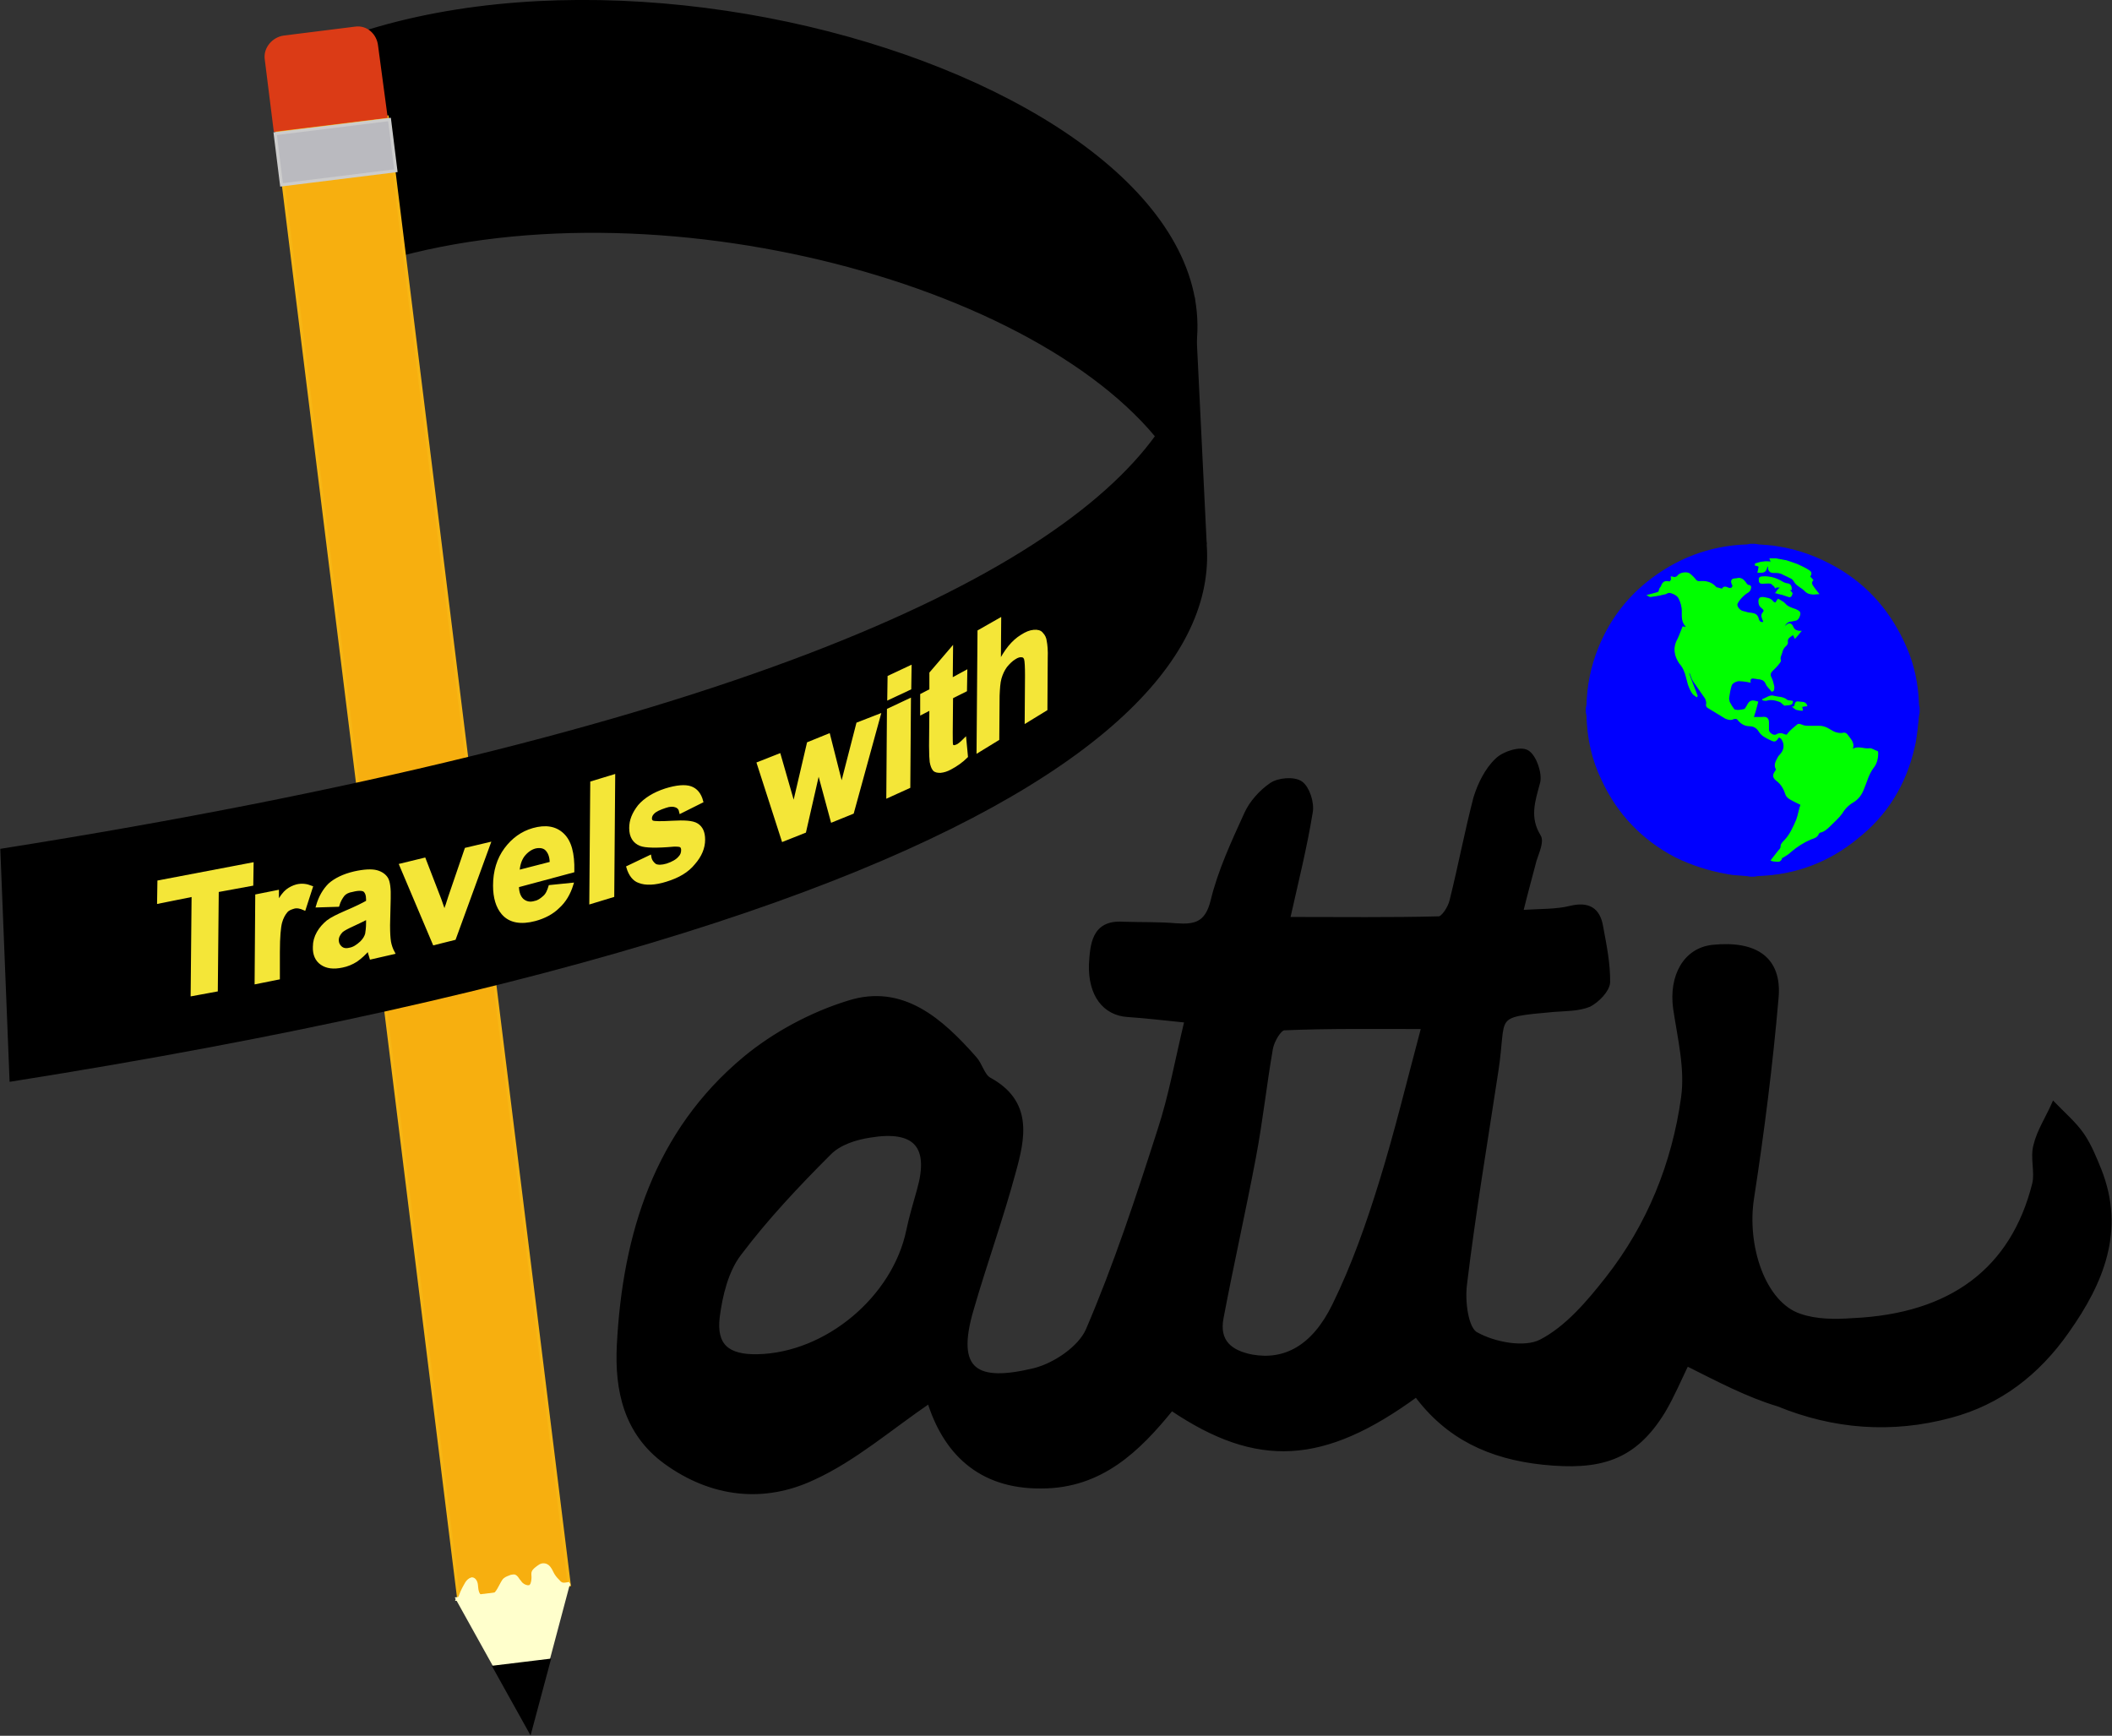 <?xml version="1.0" encoding="utf-8"?>
<!-- Generator: Adobe Illustrator 18.1.1, SVG Export Plug-In . SVG Version: 6.00 Build 0)  -->
<svg version="1.1" id="Layer_1" xmlns="http://www.w3.org/2000/svg" xmlns:xlink="http://www.w3.org/1999/xlink" x="0px" y="0px"
	 viewBox="224.5 3.6 667 548.2" enable-background="new 224.5 3.6 667 548.2" xml:space="preserve">
<rect x="224.5" y="3.6" width="667" height="548.2" fill="#333333" stroke="none"/>
<path stroke="#000000" stroke-width="1.4" stroke-miterlimit="10" d="M757.2,434.3c-2.2,4.5-4.5,10-7.4,14.9
	c-9.3,15.3-20.3,18.1-38,16.3c-16.9-1.8-30.1-8.1-40-21.4c-29.4,21.5-50.2,22.6-77.3,4.3c-10.6,13.1-22.4,24.6-41.1,24.6
	c-19.7,0.2-30.5-11.1-35.4-26.9c-12.6,8.6-23.7,18.3-36.6,24.2c-15.6,7.4-32.1,5.6-46.7-5c-12.6-9.2-15.4-22.8-14.7-36.8
	c1.8-35,11.8-67.3,39.8-90.6c9.3-7.7,21-14,32.7-17.6c17-5.4,29.2,5.6,39.8,17.6c1.8,2,2.5,5.4,4.5,6.6c13.3,7.2,10.8,18.5,7.7,29.6
	c-3.9,14.4-9,28.5-13.1,42.7c-6.1,20.3,1.8,23.9,19.7,19.6c6.5-1.6,14.5-7,17-12.7c8.8-20.5,15.8-41.8,22.6-63
	c3.6-10.9,5.6-22.4,8.6-34.8c-7-0.7-12.7-1.4-18.7-1.8c-7.2-0.5-11.8-6.3-11.5-16c0.4-5.9,0.7-13.3,10-12.7c5.6,0.2,11.3,0,16.9,0.5
	c5.9,0.4,9.7-0.4,11.5-7.7c2.3-9.5,6.5-18.5,10.6-27.5c1.6-3.6,4.7-7,7.9-9.2c2.3-1.6,7.2-2,9.3-0.5s3.6,6.1,3.1,9
	c-1.8,11.1-4.5,21.9-7.2,33.9c17,0,32.5,0.2,47.7-0.2c1.4,0,3.6-3.4,4.1-5.7c2.7-10.8,4.7-21.5,7.5-32.3c1.3-4.3,3.6-9,6.8-12
	c2.2-2.2,7.5-3.8,9.5-2.5c2.3,1.4,4.1,6.8,3.4,9.5c-1.6,5.9-3.4,11.1,0.2,17c1.1,1.6-0.5,5-1.3,7.5c-1.3,5-2.7,10-4.3,16.5
	c6.3-0.4,11.1-0.2,15.6-1.3c5.7-1.4,8.8,0.5,9.7,5.9c1.1,5.9,2.3,11.8,2.2,17.6c-0.2,2.5-3.4,5.7-5.9,7c-3.4,1.4-7.5,1.3-11.3,1.6
	c-20.1,1.8-15.3,1.4-18.1,19.4c-3.4,22.4-7.2,44.9-9.9,67.3c-0.7,5.4,0.4,14.2,3.6,15.8c5.7,3.2,15.3,5,20.5,2.3
	c8.3-4.3,15.1-12.4,21-19.9c13.1-16.7,21-36.2,23.9-57.1c1.3-9.2-1.1-18.8-2.5-28.2c-1.4-10.2,3.2-18.5,11.8-19.4
	c13.6-1.4,21.2,3.8,20.1,16c-1.8,21-4.5,42.2-7.7,63c-2.5,15.4,3.6,33.7,15.1,37.5c5.2,1.8,11.1,1.8,16.7,1.4
	c31.2-1.4,50.6-16,57.4-43.1c0.9-3.8-0.7-8.3,0.4-12.2c1.1-4.5,3.8-8.6,5.7-12.9c3.1,3.2,6.5,6.1,9,9.7c2.3,3.4,3.9,7.4,5.4,11.1
	c7.5,19,0.7,35.4-10.2,50.8c-9.3,13.3-21.4,22.6-36.8,26.7c-18.5,5-36.8,3.6-54.4-3.6C776.4,444.2,767,439.2,757.2,434.3z
	 M674.1,327.9c-15.6,0-29.8-0.2-44,0.4c-1.6,0-3.9,4.1-4.3,6.5c-2,11.5-3.2,23-5.4,34.5c-3.2,16.9-7,33.7-10.2,50.6
	c-1.4,7.5,2.9,10.9,9.7,12.2c10.2,1.8,19.4-2.7,26-16.2c6.1-12.4,10.8-25.8,14.9-39.1C665.6,361.3,669.4,345.5,674.1,327.9z
	 M463.8,432c21.9-0.5,43.2-18.5,47.6-39.7c0.9-4.3,2.2-8.6,3.4-12.9c3.9-13.8-1.1-19.6-15.6-17.2c-4.5,0.7-9.7,2.3-12.9,5.6
	c-10,10-19.9,20.5-28.4,31.8c-4.1,5.4-5.9,13.1-6.8,19.9C450,428.7,454.3,432.2,463.8,432z"/>
<path stroke="#000000" stroke-width="0.98" stroke-miterlimit="10" d="M327.1,18.3c5.8,6.8,3,72.6,3,72.6
	c84.3-34.1,215.3-3,259.7,50.4C655.3,50.8,445.4-29.4,327.1,18.3z"/>
<rect x="340.3" y="40.8" transform="matrix(-0.992 0.123 -0.123 -0.992 746.872 502.761)" fill="#F7AF0F" stroke="#F7B614" stroke-width="0.98" stroke-miterlimit="10" width="35.2" height="467.3"/>
<path fill="#DB3B16" stroke="#DB3B16" stroke-width="0.98" stroke-miterlimit="10" d="M346.4,40.4l-35,4.3l-2.8-22.4
	c-0.5-3.4,2.3-6.6,5.7-7l22.4-2.8c3.4-0.5,6.3,2.1,6.7,5.5L346.4,40.4z"/>
<rect x="312.2" y="43.4" transform="matrix(-0.992 0.123 -0.123 -0.992 664.564 62.165)" fill="#BABABF" stroke="#CCCCCC" stroke-width="0.98" stroke-miterlimit="10" width="36.4" height="16.3"/>
<polygon fill="#FFFFCC" stroke="#FFFFCC" stroke-width="0.98" stroke-miterlimit="10" points="391.8,549.7 391.8,549.7 368.9,508.5
	403.9,504.2 "/>
<polygon stroke="#000000" stroke-width="0.98" stroke-miterlimit="10" points="391.9,550.4 391.9,550.4 380.6,530.1 397.9,528 "/>
<path fill="#FFFFCC" stroke="#FFFFCC" stroke-width="0.49" stroke-miterlimit="10" d="M368.3,508.9c0.8,0.3,1.1-0.6,1.4-1.4
	c0.5-1.5,1.3-2.9,2-4.1c0.4-0.6,1-1.2,1.8-1.4c1,0,1.6,1.1,1.7,2.2c0.1,1,0.1,2,0.7,2.9c0.9,1.3,3,1,4.3,0.2
	c1.3-0.9,1.9-2.5,2.7-3.9c0.3-0.5,0.5-0.9,0.9-1.2c0.6-0.5,1.4-0.7,2.1-1c0.4-0.1,0.8-0.1,1.1-0.1c0.9,0.3,1.2,1.3,1.9,2
	c0.5,0.8,1.4,1.3,2.2,1.4c0.3,0,0.5,0,0.8-0.1c0.1-0.1,0.1-0.3,0.3-0.4c0.3-0.8,0.4-1.5,0.4-2.3c0-0.5-0.1-1,0-1.5
	c0.1-0.5,0.6-1,1.1-1.4c0.8-0.6,1.6-1.4,2.8-1.2c0.8,0.1,1.4,0.6,1.9,1.4c0.4,0.6,0.7,1.4,1.1,2c0.5,0.8,1.1,1.4,1.7,2
	c0.2,0.3,0.4,0.4,0.6,0.5c0.6,0.4,1.5,0.1,2.3,0c0.1,0.3,0.2,0.5,0.4,0.8"/>
<path stroke="#000000" stroke-width="0.98" stroke-miterlimit="10" d="M589.9,141.3c-33.4,46.2-138.8,95-364.8,130.8l2.9,72.6
	C581,288.8,639.6,201,589.9,141.3z"/>
<polyline stroke="#000000" stroke-width="0.98" stroke-miterlimit="10" points="601.3,97.4 605,173.2 589.9,141.3 "/>
<g>
	<path fill="#0000FF" stroke="#0000FF" stroke-width="0.32" stroke-miterlimit="10" d="M778.5,280.3c-0.4,0-0.8,0-1.2,0
		c-0.4,0-1-0.2-1.4-0.2c-2.1-0.2-4.1-0.2-5.9-0.6c-5.7-1-11.1-2.7-16.4-5.3c-10.5-5.5-18.3-13.7-23.2-24.4
		c-3.1-6.4-4.5-13.1-4.7-20.1c0-0.4-0.2-0.8-0.2-1.2c0-0.4,0-0.8,0-1.2c0-0.4,0.2-0.8,0.2-1.2c0.2-6.2,1.4-12.1,3.7-17.8
		c3.3-8.2,8.4-15.2,15.2-20.7c9.2-7.4,19.7-11.5,31.6-11.9c0.4,0,0.8-0.2,1.2-0.2c0.4,0,0.8,0,1.2,0c0.4,0,1,0.2,1.4,0.2
		c2.1,0.2,3.9,0.2,5.9,0.6c6.6,1,12.7,3.3,18.5,6.6c10.3,5.9,17.4,14.4,22.1,25.2c2.5,5.7,3.7,11.9,3.9,18c0,0.4,0.2,0.8,0.2,1.2
		c0,0.4,0,0.8,0,1.2c0,0.4-0.2,0.8-0.2,1.2c-0.4,3.3-0.6,6.8-1.4,10c-2.7,11.7-8.6,21.3-18,28.7c-9,7.4-19.5,11.3-31,11.7
		C779.3,280.1,778.9,280.3,778.5,280.3z M809.3,240.5c0.8-1.4,0.2-2.5-0.6-3.5c-0.2-0.2-0.4-0.6-0.6-0.8c-0.4-0.6-0.8-1-1.6-0.8
		c-1.4,0.2-2.7-0.2-3.9-1c-0.6-0.4-1.4-0.8-2.1-1c-0.4-0.2-1-0.2-1.6-0.2c-0.8,0-1.8,0.2-2.7,0c-0.8,0-1.8,0-2.7-0.4
		c-0.6-0.2-1-0.4-1.4,0c-1,0.8-1.8,1.8-2.9,2.7c-0.4,0.4-0.6,0.6-1,0.4c-0.8-0.4-1.8-0.4-2.7,0c-0.8,0.6-2.5-0.6-2.5-1.6
		c0-0.8,0-1.4,0-2.3c0-1.4-0.6-1.8-2.1-1.6c-0.8,0-1.6,0-2.7,0c0.4-1.6,1-3.3,1.4-4.9c-1.8-0.4-2.3-0.2-3.3,1.2
		c-0.2,0.4-0.6,1-1,1.2c-0.8,0.2-1.8,0.4-2.7,0.2c-0.4,0-0.8-0.8-1.2-1.2c-0.4-0.4-0.6-1-0.8-1.4c-0.2-0.2-0.4-0.6-0.2-1
		c0.2-1.4,0.6-2.7,0.8-4.1c0.2-1,1.8-1.8,2.9-1.6c1,0.2,2.1,0.4,3.1,0.4c-0.2-1.2,0.4-1.4,1.4-1.2c0.6,0,1,0.2,1.6,0.2
		c1,0,1.4,0.6,2.1,1.6c0.4,0.8,1.2,1.4,1.8,2.3c0.2,0,0.2-0.2,0.4-0.2c0-0.4,0.2-0.8,0.2-1.2c-0.2-1-0.4-1.8-0.8-2.7
		c-0.6-1-0.2-1.8,0.4-2.5c0.6-0.6,1.4-1.4,2.1-2.3c0.2-0.2,0.4-0.6,0.4-0.8c-0.6-1,0-1.6,0.4-2.5c0.4-0.8,0.6-1.6,1.4-2.3
		c0.2-0.2,0.4-0.6,0.4-0.8c-0.2-1.4,1-1.8,1.8-2.7c0.2,0.4,0.4,0.8,0.6,1.2c0.6-0.8,1.2-1.4,1.8-2.1c-1.2-0.2-1.8-0.6-2.5-1.4
		c-0.4-1-1.2-1.2-2.1-0.4c-0.4,0.4-0.8,0.8-1,1c0.4-1.4,1.2-2.5,2.9-2.5c0.2,0,0.6-0.2,0.8-0.2c1-0.2,1.6-1,1.6-1.8
		c0.2-0.8-0.6-1.2-1.4-1.6c-1.2-0.4-2.5-0.8-3.3-1.8c-0.6-0.6-1.4-1-2.1-1.4c-0.2,0.2-0.2,0.2-0.2,0.2c-0.2,0.4-0.4,0.8-0.6,1
		c-0.4-0.2-0.8-0.4-1-0.6c-0.8-1-1.8-1.2-3.1-1.2c-0.8,0-1,0.2-1.2,1.2c0,0.8,0.2,1.6,1,2.1c0.4,0.4,0.8,1,0.4,1.4
		c-0.8,0.6-0.4,1.2-0.2,2.1c0.2,0.4,0.2,0.6,0.4,1c-1.2,0.4-1.6-0.2-1.8-1c-0.2-1.2-0.8-1.6-2.1-1.8c-1-0.2-1.8-0.4-2.9-0.6
		c-1.2-0.4-2.1-1.8-1.6-2.7c0.8-1.4,2.1-2.7,3.5-3.5c0.2-0.2,0.4-0.6,0.6-1s0-0.8-0.6-1c-0.2,0-0.4-0.2-0.6-0.4
		c-0.8-0.8-1.4-2.1-2.7-1.8c-0.6,0-1.4,0-1.8,0.4c-0.4,0.4-0.4,1.2,0.2,1.8c0,0.2-0.2,0.6-0.4,0.8c-0.4,0-0.8,0.2-1.2,0
		c-0.8-0.4-1.4-0.4-1.8,0.4c-0.4-0.2-1-0.2-1.4-0.4c-0.2,0-0.4,0-0.6-0.2c-1.4-1.4-3.3-2.1-5.3-1.8c-0.2,0-0.6-0.2-1-0.4
		c-0.6-0.6-1.2-1.4-2.1-2.1c-1-0.8-3.1-0.2-3.7,0.8c-0.2,0.2-0.6,0.4-1,0.4c-0.2,0-0.6-0.2-1-0.2c0,0.4,0,0.8,0,1
		c-0.2,0.2-0.4,0.6-0.6,0.6c-1.4-0.4-2.1,0.2-2.5,1.4c0,0.2-0.4,0.4-0.4,0.6c-0.2,0.4-0.2,0.8-0.4,1.2c-0.8,0.2-2.1,0.6-3.5,1
		c0.4,0.2,0.6,0.4,0.8,0.4c1.4-0.2,2.9-0.4,4.3-0.8c0.8-0.2,1-0.8,2.3-0.4c1.2,0.4,2.1,1,2.5,1.8c0.6,1,1,2.7,1,3.9
		c0,1.8,0,3.5,1.2,4.9c0,0,0,0.2,0,0.4c-0.2,0-0.6-0.2-1-0.2c-0.6,1.2-1,2.7-1.6,3.9c-1.2,2.7-0.8,5.3,0.6,7.6
		c1,1.4,1.6,2.9,2.1,4.3c0.2,0.8,0.2,1.6,0.6,2.3c0.4,1,1,1.8,1.4,2.9c0.2,0.4,0.8,0.8,1.2,1l0.2-0.2c-0.8-2.5-1.8-4.7-2.7-7.2
		c0.2,0,0.2,0,0.4-0.2c0.2,0.4,0.2,0.6,0.4,1c0.2,0.6,0.4,1.2,0.8,1.8c1.2,1.8,2.5,3.5,3.7,5.3c0.2,0.4,0.4,1,0.4,1.6
		c0,0.8,0.2,1.2,0.8,1.6c1.8,1,3.5,1.8,5.1,3.1c0.8,0.4,1.6,0.6,2.5,0.2c0.6-0.4,1.2-0.2,1.6,0.4c1,1,2.1,1.6,3.5,1.8
		c1.2,0,2.5,0.8,3.1,1.8c0.8,1.4,2.1,1.8,3.3,2.5c1.6,0.8,1.6,0.8,2.9-0.8c0.4,0.2,0.8,0.6,1,0.8c1,1.6,0.8,3.3-0.4,4.7
		c-0.4,0.4-0.6,0.6-0.8,1c-0.6,1-1.4,2.3-0.6,3.7c0,0.2,0,0.6-0.2,0.6c-0.8,1-1,1.8,0.2,2.9c1.4,1.2,2.5,2.9,3.1,4.7
		c0.2,0.6,0.6,1,1.2,1.2c1,0.6,2.3,1.2,3.5,1.8c-0.4,1.6-0.6,3.5-1.4,4.9c-1,2.3-2.1,4.7-3.9,6.6c-0.4,0.4-0.8,1-1,1.6
		c0,0.8-0.6,1.2-1,1.8c-0.6,0.8-1.2,1.6-2.1,2.7c0.4,0.2,0.6,0.2,0.8,0.2c1,0,2.3,0.6,2.5-1c0-0.2,0.2-0.2,0.4-0.2
		c0.8-0.6,1.6-1,2.5-1.8c1.8-1.6,3.9-2.9,6.2-3.9c1-0.4,2.1-0.8,2.5-1.8c0-0.2,0.4-0.4,0.6-0.4c1.4-0.2,2.3-1.2,3.1-2.1
		c1.2-1.2,2.9-2.5,3.7-3.9c1-1.4,2.1-2.7,3.5-3.5c1.6-1,2.5-2.5,3.3-4.1c1-2.3,1.4-4.7,3.1-6.8c1-1.2,1.2-2.9,1.4-4.5
		c0-0.2,0-0.6-0.2-0.6c-0.8-0.4-1.6-1-2.5-0.8C813,240.3,811.1,238.8,809.3,240.5z M782.6,181.8c0,0.2,0.2,0.2,0.2,0.4l0.2,0.2
		c0,1.2,0.6,1.8,1.8,1.8c1,0,2.1,0,2.9,0.6s1.6,1,2.5,1.2c0.8,0.4,1,1,1.4,1.6c0.8,0.8,2.1,1.2,2.9,2.3c1.2,1.2,2.5,1.2,4.3,1
		c-0.6-0.8-1-1.2-1.4-1.8c-0.6-0.8-1.2-1.4-0.4-2.5c-0.4-0.4-0.8-0.6-1-1c0.4-1,0.4-1.4-0.4-2.1c-1-0.6-2.3-1.2-3.5-1.8
		c-1.2-0.4-2.3-0.8-3.5-1.2c-1-0.2-2.3-0.4-3.3-0.6c-0.6,0-1,0-1.8,0c0.4,0.4,0.6,0.8,0.6,1c-0.8,0-1.8,0-2.7,0
		c-0.8,0.2-1.6,0.4-2.5,0.6c0,0.2,0,0.2,0,0.4c0.4,0.2,0.8,0.4,1.2,0.4c-0.2,0.6-0.2,1.2-0.4,1.8
		C781.8,184.5,782.4,184.1,782.6,181.8z M790.2,189.8c0-1-0.2-1.6-1.2-1.8c-0.4,0-1-0.2-1.4-0.4c-2.1-1.2-4.1-2.1-6.6-1.8
		c-0.6,0-1,0.2-1,0.8c0,0.6,0.2,1.2,1,1.2s1.8,0,2.7,0c0.4,0,0.8,0.4,1,0.8c0.2,0.2,0.2,0.4,0.4,0.6V189c0.6,0,1,0,1.8,0
		c-0.6,0.6-0.8,0.8-1.2,1.2c-0.2,0.2-0.2,0.4-0.4,0.6c0.2,0,0.4,0.2,0.6,0.2c0.6,0.2,1,0.2,1.6,0.4c0.6,0.2,1.2,0.4,1.8,0.6
		c0.8,0.2,1-0.4,1-0.8c0-0.2-0.2-0.6-0.4-0.8c-0.2-0.2-0.4-0.4-0.8-0.6C789.4,189.8,789.8,189.8,790.2,189.8z M781.2,224.5
		c0,0.2,0,0.2,0,0.4c0.4,0,0.8,0,1.2,0c1.4-0.4,2.7,0,3.9,0.4c0.6,0.2,1,0.6,1.6,1.2c2.3-0.2,2.3-0.2,2.5-1.2
		c-0.6-0.2-1.4,0-1.8-0.4c-1.2-1-2.7-0.8-4.1-1.2C783.4,223,782.4,223.9,781.2,224.5z M790.8,226.9c0.6,0.4,1,0.8,1.4,1
		c0.4,0.2,1,0.2,1.4,0.2c0-0.4-0.2-0.6-0.2-1.2c0.4,0,1-0.2,1.6-0.2c-0.4-1.6-1.6-1.2-2.7-1.2C791.2,225.3,791.9,226.9,790.8,226.9z
		"/>
	<path fill="none" d="M725.4,228.4c0,0.4,0.2,0.8,0.2,1.2c0.2,7,1.8,13.7,4.7,20.1c4.9,10.7,12.7,18.9,23.2,24.4
		c5.1,2.7,10.7,4.5,16.4,5.3c2.1,0.4,4.1,0.4,5.9,0.6c0.4,0,1,0.2,1.4,0.2C759.9,280.3,725.4,245.8,725.4,228.4z"/>
	<path fill="#00FF00" stroke="#00FF00" stroke-width="0.32" stroke-miterlimit="10" d="M809.3,240.5c1.8-1.4,3.7-0.2,5.5-0.4
		c0.8-0.2,1.6,0.6,2.5,0.8c0.2,0,0.2,0.4,0.2,0.6c0,1.6-0.4,3.3-1.4,4.5c-1.6,2.1-2.1,4.5-3.1,6.8c-0.6,1.6-1.6,3.1-3.3,4.1
		c-1.4,0.8-2.7,2.1-3.5,3.5c-1,1.4-2.5,2.7-3.7,3.9c-0.8,0.8-1.8,1.8-3.1,2.1c-0.2,0-0.4,0.2-0.6,0.4c-0.4,1.2-1.4,1.4-2.5,1.8
		c-2.3,1-4.3,2.3-6.2,3.9c-0.8,0.8-1.6,1.2-2.5,1.8c-0.2,0-0.4,0.2-0.4,0.2c-0.4,1.6-1.6,1-2.5,1c-0.2,0-0.4,0-0.8-0.2
		c0.8-1,1.4-1.8,2.1-2.7c0.4-0.6,1-0.8,1-1.8c0-0.6,0.6-1.2,1-1.6c1.8-1.8,2.9-4.3,3.9-6.6c0.6-1.6,0.8-3.3,1.4-4.9
		c-1.2-0.6-2.5-1.2-3.5-1.8c-0.4-0.2-1-0.8-1.2-1.2c-0.6-1.8-1.4-3.5-3.1-4.7c-1.2-1-1-1.8-0.2-2.9c0.2-0.2,0.2-0.6,0.2-0.6
		c-0.8-1.4,0-2.5,0.6-3.7c0.2-0.4,0.6-0.8,0.8-1c1.2-1.4,1.4-3.1,0.4-4.7c-0.2-0.4-0.6-0.6-1-0.8c-1.2,1.6-1.2,1.6-2.9,0.8
		c-1.2-0.6-2.5-1.2-3.3-2.5c-0.6-1-1.6-1.8-3.1-1.8s-2.7-0.8-3.5-1.8c-0.4-0.6-1-0.6-1.6-0.4c-0.8,0.4-1.6,0.2-2.5-0.2
		c-1.6-1-3.5-2.1-5.1-3.1c-0.8-0.4-1-0.8-0.8-1.6c0-0.6-0.2-1.2-0.4-1.6c-1.2-1.8-2.5-3.5-3.7-5.3c-0.4-0.6-0.6-1.2-0.8-1.8
		c-0.2-0.4-0.2-0.6-0.4-1c-0.2,0-0.2,0-0.4,0.2c0.8,2.5,1.8,4.7,2.7,7.2l-0.2,0.2c-0.4-0.4-1-0.6-1.2-1c-0.6-0.8-1-1.8-1.4-2.9
		c-0.2-0.8-0.4-1.6-0.6-2.3c-0.4-1.6-1-3.1-2.1-4.3c-1.6-2.3-2.1-4.9-0.6-7.6c0.6-1.2,1-2.5,1.6-3.9c0.4,0,0.6,0.2,1,0.2
		c0-0.2,0-0.2,0-0.4c-1.4-1.4-1.2-3.3-1.2-4.9c0-1.2-0.4-2.7-1-3.9c-0.4-0.8-1.2-1.4-2.5-1.8c-1.2-0.4-1.4,0.4-2.3,0.4
		c-1.4,0.4-2.9,0.6-4.3,0.8c-0.2,0-0.4-0.2-0.8-0.4c1.4-0.4,2.5-0.6,3.5-1c0.2-0.6,0.2-1,0.4-1.2c0-0.2,0.4-0.4,0.4-0.6
		c0.4-1.2,1-1.8,2.5-1.4c0.2,0,0.6-0.4,0.6-0.6c0.2-0.2,0-0.6,0-1c0.4,0,0.6,0.2,1,0.2c0.4,0,0.8-0.2,1-0.4c0.6-1,2.7-1.4,3.7-0.8
		c0.8,0.6,1.4,1.2,2.1,2.1c0.2,0.2,0.6,0.4,1,0.4c2.1-0.2,3.9,0.2,5.3,1.8c0.2,0.2,0.4,0.2,0.6,0.2c0.4,0.2,0.8,0.2,1.4,0.4
		c0.4-0.8,1-0.8,1.8-0.4c0.4,0.2,0.8,0.2,1.2,0c0.2,0,0.4-0.6,0.4-0.8c-0.4-0.6-0.6-1.4-0.2-1.8c0.4-0.4,1.2-0.2,1.8-0.4
		c1.4-0.2,2.1,1,2.7,1.8c0.2,0.2,0.4,0.4,0.6,0.4c0.6,0,0.8,0.4,0.6,1c0,0.4-0.4,0.8-0.6,1c-1.4,0.8-2.7,2.1-3.5,3.5
		c-0.6,0.8,0.4,2.3,1.6,2.7c1,0.2,1.8,0.6,2.9,0.6c1.2,0.2,1.8,0.6,2.1,1.8c0.2,0.8,0.8,1.4,1.8,1c-0.2-0.4-0.2-0.6-0.4-1
		c-0.2-0.6-0.6-1.2,0.2-2.1c0.4-0.4,0.2-1-0.4-1.4c-0.8-0.6-1-1.2-1-2.1s0.4-1.2,1.2-1.2c1,0.2,2.3,0.2,3.1,1.2
		c0.2,0.4,0.6,0.4,1,0.6c0.2-0.4,0.4-0.8,0.6-1c0,0,0,0,0.2-0.2c0.6,0.4,1.6,0.8,2.1,1.4c0.8,1,2.1,1.4,3.3,1.8
		c0.8,0.4,1.6,0.6,1.4,1.6c-0.2,0.8-0.6,1.8-1.6,1.8c-0.2,0-0.6,0.2-0.8,0.2c-1.6,0-2.3,1-2.9,2.5c0.4-0.4,0.6-0.8,1-1
		c0.8-0.8,1.6-0.8,2.1,0.4c0.4,1,1.2,1.4,2.5,1.4c-0.6,0.8-1.2,1.4-1.8,2.1c-0.2-0.4-0.4-0.8-0.6-1.2c-0.8,0.8-2.1,1-1.8,2.7
		c0,0.2-0.2,0.6-0.4,0.8c-0.8,0.6-1.2,1.4-1.4,2.3c-0.2,0.8-0.8,1.6-0.4,2.5c0,0.2-0.2,0.6-0.4,0.8c-0.6,0.8-1.2,1.4-2.1,2.3
		c-0.8,0.8-1,1.4-0.4,2.5c0.4,0.8,0.6,1.8,0.8,2.7c0,0.4,0,0.8-0.2,1.2c-0.2,0-0.2,0.2-0.4,0.2c-0.6-0.8-1.4-1.4-1.8-2.3
		c-0.4-1-1-1.4-2.1-1.6c-0.6,0-1-0.2-1.6-0.2c-0.8-0.2-1.6,0-1.4,1.2c-1-0.2-2.1-0.4-3.1-0.4c-1-0.2-2.7,0.6-2.9,1.6
		c-0.4,1.2-0.6,2.7-0.8,4.1c0,0.2,0.2,0.6,0.2,1c0.2,0.4,0.6,1,0.8,1.4c0.4,0.4,0.6,1.2,1.2,1.2c0.8,0.2,1.8,0,2.7-0.2
		c0.4,0,0.6-0.6,1-1.2c0.8-1.6,1.4-1.8,3.3-1.2c-0.4,1.6-0.8,3.1-1.4,4.9c1,0,1.8,0,2.7,0c1.4-0.2,2.1,0.2,2.1,1.6
		c0,0.8,0,1.4,0,2.3c0,1,1.6,2.1,2.5,1.6c1-0.6,1.8-0.4,2.7,0c0.6,0.2,0.8,0,1-0.4c0.8-1,1.8-1.8,2.9-2.7c0.4-0.4,0.8-0.2,1.4,0
		c0.8,0.4,1.8,0.4,2.7,0.4s1.8,0,2.7,0c0.6,0,1,0,1.6,0.2c0.8,0.2,1.4,0.6,2.1,1c1.2,0.8,2.5,1.2,3.9,1c0.8-0.2,1.2,0.2,1.6,0.8
		c0.2,0.2,0.4,0.6,0.6,0.8C809.5,237.8,810.1,239,809.3,240.5z"/>
	<path fill="#00FF00" stroke="#00FF00" stroke-width="0.32" stroke-miterlimit="10" d="M782.6,181.8c-0.2,2.3-0.8,2.7-2.9,2.5
		c0.2-0.6,0.2-1.2,0.4-1.8c-0.4-0.2-0.8-0.4-1.2-0.4c0-0.2,0-0.2,0-0.4c0.8-0.2,1.6-0.6,2.5-0.6c0.8-0.2,1.6,0,2.7,0
		c-0.2-0.2-0.4-0.4-0.6-1c0.8,0,1.4,0,1.8,0c1,0.2,2.3,0.4,3.3,0.6c1.2,0.4,2.5,0.8,3.5,1.2c1.2,0.6,2.3,1,3.5,1.8
		c1,0.6,1,1,0.4,2.1c0.4,0.2,0.6,0.6,1,1c-0.8,1-0.2,1.6,0.4,2.5c0.4,0.6,0.8,1,1.4,1.8c-1.8,0.2-3.3,0.2-4.3-1
		c-0.8-0.8-2.1-1.4-2.9-2.3c-0.4-0.4-0.6-1.2-1.4-1.6c-0.8-0.4-1.6-0.8-2.5-1.2c-1-0.6-1.8-0.6-2.9-0.6c-1.2,0-1.8-0.4-1.8-1.8
		c0,0,0-0.2-0.2-0.2C782.8,182,782.6,182,782.6,181.8z"/>
	<path fill="#00FF00" stroke="#00FF00" stroke-width="0.32" stroke-miterlimit="10" d="M790.2,189.8c-0.4,0-0.6,0-1,0
		c0.4,0.2,0.6,0.4,0.8,0.6c0.2,0.2,0.6,0.6,0.4,0.8c-0.2,0.4-0.2,1-1,0.8c-0.6-0.2-1.2-0.4-1.8-0.6c-0.4-0.2-1-0.2-1.6-0.4
		c-0.2,0-0.4-0.2-0.6-0.2c0.2-0.2,0.2-0.4,0.4-0.6c0.2-0.4,0.6-0.6,1.2-1.2c-0.8,0-1.2,0-1.8,0v0.2c-0.2-0.2-0.2-0.4-0.4-0.6
		c-0.4-0.2-0.6-0.6-1-0.8c-0.8-0.2-1.8,0-2.7,0s-1-0.4-1-1.2c0-0.6,0.4-0.8,1-0.8c2.5-0.2,4.7,0.6,6.6,1.8c0.4,0.2,1,0.4,1.4,0.4
		C790,188.2,790.2,188.8,790.2,189.8z"/>
	<path fill="#00FF00" stroke="#00FF00" stroke-width="0.32" stroke-miterlimit="10" d="M781.2,224.5c1.2-0.4,2.3-1.4,3.5-1
		c1.4,0.4,2.9,0.2,4.1,1.2c0.4,0.4,1.2,0.2,1.8,0.4c-0.2,1-0.2,1-2.5,1.2c-0.6-0.4-1-1-1.6-1.2c-1.2-0.4-2.5-0.8-3.9-0.4
		c-0.4,0.2-0.8,0-1.2,0C781.2,224.7,781.2,224.5,781.2,224.5z"/>
	<path fill="#00FF00" stroke="#00FF00" stroke-width="0.32" stroke-miterlimit="10" d="M790.8,226.9c1,0,0.2-1.8,1.6-1.6
		c1,0.2,2.3-0.2,2.7,1.2c-0.6,0-1.2,0.2-1.6,0.2c0,0.4,0.2,0.8,0.2,1.2c-0.4,0-1,0-1.4-0.2C791.9,227.8,791.4,227.4,790.8,226.9z"/>
</g>
<path fill="none" d="M577.9,246.5"/>
<path fill="#FFCC33" stroke="#FFCC33" stroke-width="1.6" stroke-miterlimit="10" d="M745.5,248.1"/>
<path fill="none" d="M533.9,230.5"/>
<g>
	<path fill="#F4E638" stroke="#F4E638" stroke-width="0.98" stroke-miterlimit="10" d="M285.2,317.7l0.3-31.4l-10.9,2.2l0.1-6.4
		l29.4-5.6l-0.1,6.4l-10.9,2l-0.3,31.4L285.2,317.7z"/>
	<path fill="#F4E638" stroke="#F4E638" stroke-width="0.98" stroke-miterlimit="10" d="M312.4,312.5l-7,1.4l0.2-27.4l6.5-1.3l0,3.9
		c1.1-2.1,2.2-3.5,3.1-4.2c0.9-0.7,1.9-1.2,3-1.5c1.6-0.4,3.1-0.2,4.6,0.4l-2.2,6.8c-1.1-0.5-2.3-0.8-3.3-0.5s-1.9,0.6-2.5,1.4
		c-0.6,0.7-1.3,1.9-1.7,3.4c-0.4,1.5-0.7,4.6-0.7,9.3L312.4,312.5z"/>
	<path fill="#F4E638" stroke="#F4E638" stroke-width="0.98" stroke-miterlimit="10" d="M331.2,289.5l-6.4,0.2c0.8-2.8,2.1-5,3.8-6.7
		c1.8-1.6,4.4-2.9,7.8-3.7c3.1-0.7,5.5-0.8,7-0.4c1.5,0.4,2.6,1.2,3.2,2.2s0.9,3.1,0.8,6.3l-0.2,8.4c0,2.4,0.1,4.1,0.3,5.3
		c0.2,1.1,0.6,2.3,1.2,3.4l-7,1.6c-0.1-0.4-0.4-1.1-0.6-2c-0.1-0.4-0.2-0.6-0.2-0.8c-1.3,1.5-2.5,2.6-3.9,3.6
		c-1.4,0.9-2.9,1.5-4.4,1.8c-2.8,0.6-4.9,0.3-6.5-0.8c-1.6-1.1-2.4-2.9-2.3-5.3c0-1.5,0.4-3,1.2-4.4c0.8-1.4,1.8-2.5,3-3.5
		c1.3-1,3.2-1.9,5.7-3c3.3-1.4,5.5-2.5,6.9-3.3l0-0.8c0-1.4-0.4-2.3-1-2.8c-0.6-0.4-1.9-0.5-3.8,0c-1.3,0.2-2.3,0.7-2.9,1.4
		C332.2,287.1,331.6,288.1,331.2,289.5z M340.6,293.4c-0.9,0.5-2.4,1.2-4.3,2.1c-2,0.9-3.3,1.6-3.9,2.1c-0.9,0.9-1.4,1.9-1.4,2.9
		c0,1,0.4,1.8,1.1,2.4c0.7,0.6,1.6,0.8,2.8,0.5c1.3-0.2,2.5-1,3.7-2.1c0.9-0.9,1.4-1.7,1.7-2.7c0.1-0.6,0.3-1.9,0.3-3.6l0-1.5
		L340.6,293.4z"/>
	<path fill="#F4E638" stroke="#F4E638" stroke-width="0.98" stroke-miterlimit="10" d="M361.6,301.6l-10.5-24.8l7.4-1.8l4.9,12.7
		l1.5,4.3c0.4-1.3,0.6-2.1,0.8-2.5c0.3-0.9,0.5-1.6,0.8-2.5l5.2-15.2l7.2-1.7L368,300L361.6,301.6z"/>
	<path fill="#F4E638" stroke="#F4E638" stroke-width="0.98" stroke-miterlimit="10" d="M398.2,283.6l6.9-0.7
		c-0.9,2.9-2.3,5.3-4.3,7.1c-1.9,1.9-4.4,3.2-7.3,4c-4.5,1.2-8,0.6-10.2-2c-1.7-2-2.6-4.9-2.6-8.7c0-4.5,1.2-8.4,3.5-11.5
		c2.3-3.1,5.2-5.2,8.7-6.2c3.9-1.1,7-0.6,9.3,1.6s3.3,5.9,3.2,11.5l-17.5,4.7c0,2.1,0.6,3.6,1.6,4.5c1.1,0.9,2.4,1.2,4,0.7
		c1.1-0.2,2-0.9,2.8-1.6C397.3,286.2,397.8,284.9,398.2,283.6z M398.6,276.2c0-2.1-0.6-3.5-1.5-4.4c-0.9-0.9-2.3-1-3.6-0.7
		c-1.5,0.4-2.8,1.4-3.8,2.7c-1,1.4-1.5,3.1-1.6,5.1L398.6,276.2z"/>
	<path fill="#F4E638" stroke="#F4E638" stroke-width="0.98" stroke-miterlimit="10" d="M411.1,288.6l0.3-37.8l6.9-2.1l-0.3,37.8
		L411.1,288.6z"/>
	<path fill="#F4E638" stroke="#F4E638" stroke-width="0.98" stroke-miterlimit="10" d="M422.8,277.5l6.9-3.3
		c0.2,1.3,0.9,2.1,1.7,2.7c0.9,0.4,2.1,0.4,3.8-0.1c1.8-0.6,3.2-1.4,4-2.4c0.6-0.6,0.9-1.4,0.9-2.3c0-0.5-0.1-1-0.5-1.3
		c-0.4-0.3-1.1-0.3-2.3-0.3c-5.5,0.5-9,0.4-10.5-0.2c-2-0.8-3.1-2.5-3.1-5.2c0-2.4,0.9-4.6,2.7-6.9c1.8-2.1,4.6-3.9,8.3-5.1
		c3.5-1.1,6.2-1.3,7.9-0.7s2.9,2,3.5,4.3l-6.6,3.3c-0.2-1-0.7-1.6-1.6-1.9c-0.8-0.3-1.9-0.3-3.3,0.2c-1.8,0.6-3.2,1.2-3.9,2
		c-0.5,0.5-0.8,1.1-0.8,1.8c0,0.5,0.2,0.9,0.6,1.1c0.6,0.3,2.8,0.3,6.4,0.1s6.3-0.1,7.7,0.8c1.4,0.9,2.1,2.4,2.1,4.7
		c0,2.5-1,5-3.1,7.4c-2,2.5-4.9,4.2-8.8,5.4c-3.5,1.1-6.4,1.2-8.4,0.4C424.8,281.5,423.5,279.9,422.8,277.5z"/>
	<path fill="#F4E638" stroke="#F4E638" stroke-width="0.98" stroke-miterlimit="10" d="M471.8,268.9l-7.8-24.2l6.6-2.6l4.6,16
		l4.6-19.7l6.4-2.6l4.1,16.2l5.1-19.8l6.7-2.6l-8.4,30.6l-6.4,2.6l-4.3-15.9l-4.4,19.3L471.8,268.9z"/>
	<path fill="#F4E638" stroke="#F4E638" stroke-width="0.98" stroke-miterlimit="10" d="M505.2,224.1l0.1-6.7l6.6-3.1l-0.1,6.7
		L505.2,224.1z M504.9,255.1l0.2-27.3l6.6-3.1l-0.2,27.4L504.9,255.1z"/>
	<path fill="#F4E638" stroke="#F4E638" stroke-width="0.98" stroke-miterlimit="10" d="M529.5,215.8l-0.1,5.8l-4.4,2.2l-0.1,11.1
		c0,2.3,0,3.5,0.1,3.9c0.1,0.4,0.2,0.5,0.6,0.6c0.3,0.1,0.6,0,1.1-0.2c0.6-0.2,1.5-1,2.5-2l0.5,5.3c-1.5,1.5-3.2,2.7-5.1,3.7
		c-1.1,0.6-2.1,0.9-3.1,1c-0.9,0-1.6-0.1-2-0.6c-0.4-0.5-0.7-1.3-0.9-2.4c-0.1-0.8-0.2-2.4-0.2-5l0.1-11.9l-2.9,1.5l0-5.7l2.9-1.5
		l0-5.4l6.5-7.6l-0.1,9.7L529.5,215.8z"/>
	<path fill="#F4E638" stroke="#F4E638" stroke-width="0.98" stroke-miterlimit="10" d="M540.2,199.3l-0.1,13.8c2-4,4.3-6.9,7.1-8.6
		c1.4-0.9,2.6-1.4,3.8-1.5c1.1-0.1,2,0.1,2.5,0.8c0.6,0.6,1,1.4,1.1,2.4c0.2,1,0.4,2.8,0.3,5.3l-0.1,16.1l-6.2,3.8l0.1-14.4
		c0-2.9-0.1-4.6-0.3-5.3c-0.2-0.6-0.6-1-1.2-1c-0.6-0.1-1.4,0.1-2.3,0.7c-1,0.6-1.9,1.5-2.8,2.6c-0.8,1.1-1.4,2.4-1.8,3.8
		c-0.4,1.4-0.5,3.3-0.6,5.5l-0.1,13.7l-6.2,3.8l0.3-37.8L540.2,199.3z"/>
</g>
<g id="Layer_3">
</g>
</svg>
